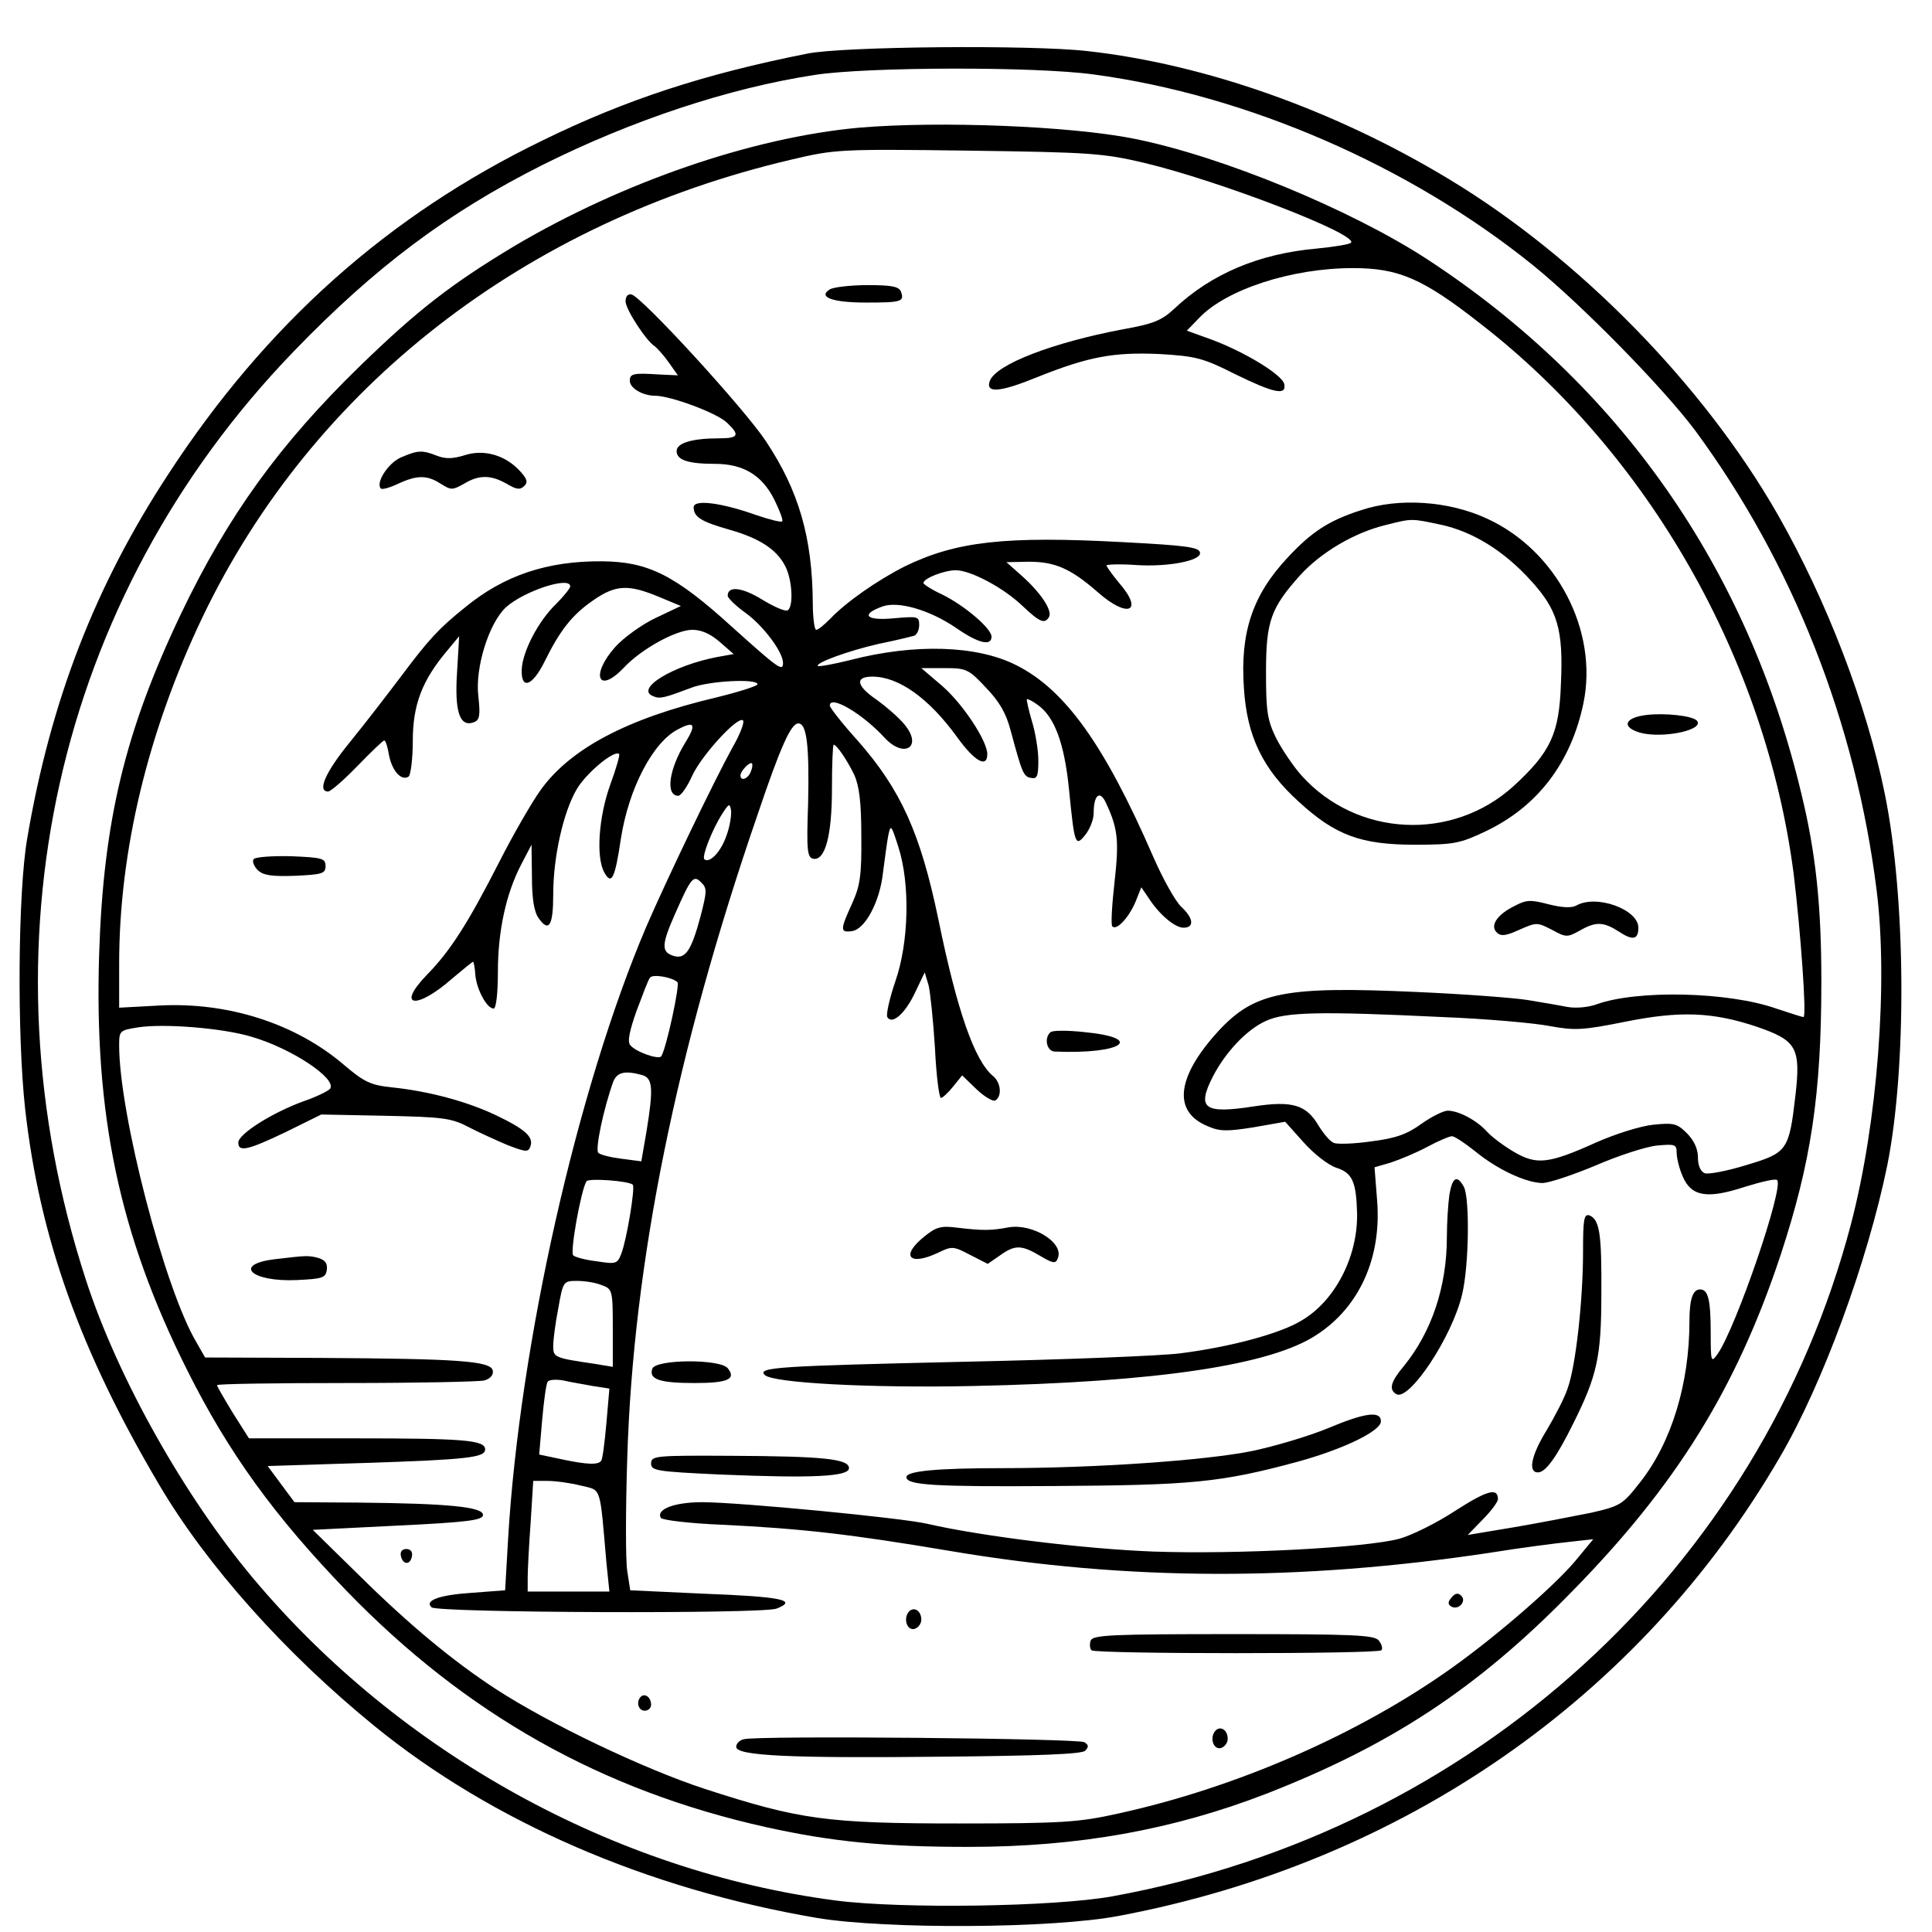 <?xml version="1.0" standalone="no"?>
<!DOCTYPE svg PUBLIC "-//W3C//DTD SVG 20010904//EN"
 "http://www.w3.org/TR/2001/REC-SVG-20010904/DTD/svg10.dtd">
<svg version="1.0" xmlns="http://www.w3.org/2000/svg"
 width="454pt" height="454pt" viewBox="0 0 454 454"
 preserveAspectRatio="xMidYMid meet">

<g transform="translate(0,454) scale(0.1,-0.1)"
fill="#000000" stroke="none">
<path d="M1897 4414 c-242 -48 -426 -108 -622 -204 -363 -176 -650 -432 -880
-785 -171 -261 -276 -531 -331 -855 -22 -126 -24 -462 -5 -635 34 -304 130
-571 315 -884 112 -190 296 -396 506 -567 276 -225 641 -383 1040 -451 163
-27 555 -25 710 5 667 126 1224 513 1552 1077 101 172 207 462 253 687 46 230
44 628 -6 873 -43 211 -136 453 -251 655 -174 305 -468 605 -773 789 -268 162
-572 270 -850 301 -132 15 -575 11 -658 -6z m673 -49 c359 -48 742 -214 1032
-448 116 -94 306 -288 381 -388 230 -312 378 -688 427 -1082 27 -216 2 -544
-60 -782 -213 -812 -886 -1426 -1735 -1581 -136 -25 -497 -30 -651 -10 -521
68 -1025 347 -1369 757 -161 192 -318 470 -393 701 -255 783 -72 1602 488
2182 192 199 362 326 584 438 210 105 438 181 641 212 123 19 518 20 655 1z"/>
<path d="M2019 4240 c-252 -23 -556 -128 -810 -278 -148 -89 -227 -150 -363
-282 -189 -184 -310 -351 -421 -583 -131 -275 -182 -486 -192 -798 -12 -378
47 -660 207 -979 97 -194 205 -343 375 -519 280 -289 599 -469 987 -555 154
-34 277 -46 474 -46 258 0 480 40 700 125 292 114 495 247 715 472 248 252
389 480 493 793 72 219 96 378 96 645 0 177 -13 301 -47 440 -126 529 -426
959 -878 1255 -179 117 -484 243 -690 284 -149 30 -458 42 -646 26z m671 -83
c175 -42 498 -166 485 -187 -2 -4 -39 -10 -80 -14 -137 -12 -249 -60 -335
-141 -30 -28 -49 -36 -122 -49 -164 -31 -297 -82 -312 -121 -11 -30 24 -27
112 9 120 48 179 59 288 54 83 -5 101 -9 176 -47 92 -45 121 -51 116 -24 -4
22 -93 76 -171 105 l-58 21 28 29 c64 68 219 118 362 118 107 0 164 -24 299
-130 397 -307 672 -791 737 -1294 16 -132 31 -336 23 -336 -3 0 -31 9 -64 20
-114 40 -328 44 -422 10 -19 -7 -49 -10 -70 -6 -20 4 -62 11 -92 16 -30 5
-148 14 -262 19 -309 14 -380 0 -465 -92 -98 -107 -108 -189 -26 -223 29 -13
46 -13 109 -3 l74 13 43 -48 c24 -27 57 -53 77 -60 38 -12 47 -33 49 -107 2
-102 -52 -207 -132 -253 -50 -30 -165 -61 -282 -76 -44 -6 -273 -15 -510 -20
-437 -10 -486 -13 -468 -31 19 -19 249 -31 488 -26 434 9 703 49 810 121 101
66 152 183 141 316 l-6 77 38 11 c21 7 60 23 86 37 26 14 52 25 58 25 6 0 30
-16 54 -35 52 -43 119 -74 158 -75 16 0 72 19 125 41 53 23 117 44 144 47 43
4 47 3 47 -17 0 -12 6 -37 14 -55 20 -48 58 -54 146 -25 39 12 73 20 76 16 17
-16 -97 -348 -140 -409 -15 -21 -16 -19 -16 49 0 79 -6 103 -25 103 -17 0 -25
-23 -25 -75 0 -146 -42 -284 -115 -377 -42 -54 -47 -57 -117 -73 -40 -8 -122
-24 -181 -34 l-108 -18 35 36 c20 20 36 42 36 48 0 28 -25 21 -100 -27 -44
-29 -103 -58 -132 -66 -79 -21 -379 -37 -578 -30 -161 6 -404 36 -530 65 -58
14 -444 51 -530 51 -66 0 -109 -17 -97 -37 3 -5 68 -13 144 -16 186 -9 301
-22 538 -62 415 -70 819 -71 1265 -4 74 12 160 23 190 26 l54 6 -43 -52 c-49
-58 -180 -172 -286 -248 -219 -157 -509 -284 -789 -345 -90 -20 -129 -23 -371
-23 -313 0 -376 9 -598 81 -144 47 -366 153 -492 235 -101 66 -205 152 -325
271 l-105 103 200 10 c167 8 200 13 200 25 0 19 -82 27 -292 29 l-151 1 -32
43 -31 42 223 7 c248 8 288 13 288 32 0 22 -49 26 -309 26 l-246 0 -38 60
c-20 33 -37 62 -37 65 0 3 136 5 303 5 166 0 312 3 325 6 14 4 22 13 20 23 -4
23 -81 28 -405 30 l-271 1 -20 35 c-75 125 -182 538 -182 698 0 35 1 36 46 43
62 9 197 -2 264 -22 94 -27 201 -98 186 -122 -3 -5 -31 -19 -63 -30 -74 -27
-153 -77 -153 -97 0 -23 22 -18 112 25 l83 41 150 -3 c134 -3 155 -5 195 -26
25 -13 67 -32 93 -43 42 -16 48 -17 53 -4 9 23 -11 41 -82 75 -68 32 -157 56
-245 65 -48 5 -64 13 -110 52 -114 98 -274 149 -436 140 l-93 -5 0 103 c0 266
68 547 196 815 259 540 757 928 1384 1075 102 24 113 25 415 21 289 -4 317 -6
415 -29z m700 -2007 c102 -4 215 -14 251 -21 60 -11 78 -10 178 10 129 26 206
23 310 -12 93 -32 103 -49 90 -162 -15 -129 -19 -134 -116 -163 -45 -14 -89
-22 -97 -19 -10 4 -16 18 -16 37 0 20 -9 40 -26 57 -23 23 -31 25 -79 20 -30
-3 -90 -22 -135 -42 -111 -50 -139 -53 -192 -22 -24 14 -52 35 -63 47 -24 27
-67 50 -93 50 -10 0 -38 -14 -62 -31 -33 -24 -60 -34 -117 -41 -40 -6 -80 -7
-88 -4 -9 3 -24 21 -36 40 -29 50 -62 60 -153 46 -117 -18 -134 -5 -96 70 30
58 80 111 125 131 46 21 125 23 415 9z"/>
<path d="M1950 3860 c-29 -18 6 -31 85 -31 83 0 91 2 82 26 -5 12 -23 15 -79
15 -40 0 -80 -5 -88 -10z"/>
<path d="M1470 3832 c0 -19 49 -94 69 -106 5 -4 20 -20 32 -37 l22 -31 -44 2
c-61 4 -69 2 -69 -15 0 -17 30 -35 60 -35 35 0 144 -40 168 -63 31 -29 28 -37
-17 -37 -65 0 -101 -11 -101 -30 0 -21 27 -30 90 -30 66 0 110 -26 139 -83 13
-26 22 -50 19 -52 -2 -3 -30 4 -62 15 -82 29 -146 37 -146 18 0 -23 18 -34 85
-53 70 -20 110 -46 130 -85 17 -32 20 -96 6 -104 -5 -4 -32 8 -60 25 -47 29
-81 33 -81 9 0 -5 19 -24 43 -41 41 -30 87 -91 87 -117 0 -21 -11 -13 -120 85
-134 122 -197 153 -305 154 -129 1 -231 -33 -323 -109 -60 -48 -85 -75 -150
-162 -31 -41 -84 -110 -119 -153 -59 -72 -78 -117 -52 -117 6 0 37 27 69 60
32 33 60 60 63 60 3 0 8 -15 11 -34 7 -37 29 -62 46 -51 5 3 10 41 10 84 0 85
22 142 80 211 l29 35 -5 -85 c-6 -92 6 -130 40 -117 13 5 15 16 10 61 -8 67
25 172 65 209 42 38 151 74 151 49 0 -4 -15 -23 -33 -41 -41 -39 -79 -111 -81
-154 -2 -49 25 -40 54 19 36 73 65 110 115 144 52 36 82 37 152 8 l53 -22 -59
-28 c-32 -15 -75 -46 -95 -68 -59 -66 -41 -113 20 -49 41 44 123 89 161 89 22
0 43 -10 65 -29 l32 -28 -39 -7 c-104 -20 -194 -75 -150 -92 16 -7 26 -4 90
20 41 16 155 22 155 8 0 -4 -44 -18 -97 -31 -208 -49 -343 -120 -413 -218 -22
-31 -65 -106 -96 -167 -75 -147 -116 -211 -172 -268 -72 -75 -23 -81 60 -8 26
22 48 40 50 40 1 0 4 -14 5 -31 3 -34 27 -79 43 -79 6 0 10 37 10 86 0 96 19
184 55 253 l24 46 1 -75 c0 -52 5 -83 16 -98 24 -34 34 -17 34 56 0 89 24 194
55 247 22 38 89 94 100 83 2 -2 -7 -34 -21 -72 -27 -75 -34 -170 -14 -206 17
-31 25 -15 39 79 18 117 75 227 134 257 39 21 44 12 18 -30 -39 -63 -48 -126
-17 -126 6 0 21 21 33 48 23 49 108 141 119 129 4 -4 -7 -33 -25 -64 -44 -80
-154 -309 -202 -420 -163 -382 -298 -983 -325 -1439 l-7 -121 -79 -6 c-76 -5
-111 -18 -94 -34 13 -13 778 -16 811 -3 51 20 11 28 -172 35 l-172 8 -7 45
c-4 24 -4 144 0 266 14 458 115 956 306 1511 55 163 79 215 96 215 20 0 26
-53 23 -188 -4 -110 -2 -127 12 -130 28 -5 44 54 44 165 0 57 2 103 4 103 7 0
31 -35 48 -70 12 -26 17 -64 17 -145 1 -93 -3 -117 -22 -159 -28 -61 -28 -68
0 -64 31 4 66 70 73 138 4 30 9 69 12 85 6 29 7 28 24 -25 28 -87 25 -224 -7
-316 -14 -41 -22 -78 -19 -84 11 -19 42 8 65 57 l23 48 9 -30 c4 -16 11 -83
15 -147 3 -65 10 -118 14 -118 4 0 17 12 29 27 l21 26 33 -32 c19 -18 39 -30
45 -27 16 10 13 42 -5 57 -44 36 -85 154 -129 369 -42 202 -88 304 -189 419
-37 41 -66 78 -66 83 0 26 77 -19 129 -76 47 -50 90 -20 46 32 -13 16 -42 41
-64 57 -49 33 -53 55 -11 55 62 0 133 -51 199 -142 41 -57 71 -74 71 -40 0 31
-58 119 -107 161 l-48 41 54 0 c51 0 57 -2 97 -45 32 -33 48 -60 59 -102 27
-100 30 -108 48 -111 14 -3 17 4 17 41 0 24 -7 66 -15 92 -8 27 -13 50 -12 52
2 1 13 -4 25 -13 40 -28 63 -90 74 -198 13 -133 15 -137 39 -107 10 13 19 35
19 50 0 44 15 55 29 24 28 -60 31 -88 20 -186 -6 -54 -9 -101 -5 -104 10 -10
38 20 54 57 l14 35 17 -25 c25 -39 62 -70 82 -70 26 0 24 22 -5 49 -14 13 -44
67 -67 120 -114 262 -207 391 -321 448 -93 47 -239 51 -390 12 -40 -10 -74
-16 -76 -14 -7 7 72 36 143 52 39 8 76 17 83 19 6 2 12 13 12 25 0 21 -3 21
-61 16 -64 -6 -78 9 -25 28 37 13 110 -8 172 -50 53 -37 84 -44 84 -21 0 19
-63 73 -116 99 -24 11 -44 24 -44 27 0 11 49 30 76 30 35 0 112 -41 157 -84
40 -38 52 -43 62 -26 9 15 -20 58 -64 97 l-36 32 53 1 c61 0 98 -16 161 -71
71 -63 110 -47 51 21 -16 19 -29 38 -30 41 0 3 33 4 74 1 71 -4 146 10 146 28
0 14 -28 18 -180 26 -278 15 -393 2 -514 -57 -65 -33 -138 -84 -175 -123 -14
-14 -28 -26 -33 -26 -4 0 -8 28 -8 63 -1 154 -33 264 -110 380 -51 77 -292
340 -316 345 -8 2 -14 -4 -14 -16z m294 -1106 c-6 -16 -24 -23 -24 -8 0 10 22
33 27 28 2 -2 1 -11 -3 -20z m-57 -150 c-13 -38 -40 -66 -52 -55 -6 7 19 71
43 108 15 23 17 24 20 6 1 -11 -3 -38 -11 -59z m-61 -190 c-22 -82 -36 -101
-64 -92 -28 9 -28 26 5 100 37 84 43 91 61 72 14 -13 13 -22 -2 -80z m-54
-154 c6 -6 -26 -155 -38 -174 -6 -9 -60 10 -73 26 -7 8 -2 33 15 81 14 37 27
72 31 77 5 10 52 2 65 -10z m-84 -218 c26 -7 28 -30 11 -134 l-12 -69 -46 6
c-25 3 -50 9 -55 14 -8 7 12 103 35 167 9 22 26 27 67 16z m-21 -258 c6 -6
-14 -128 -27 -162 -9 -24 -13 -25 -57 -18 -27 3 -52 10 -56 14 -8 7 18 152 31
174 5 8 100 1 109 -8z m-73 -236 c25 -9 26 -12 26 -101 l0 -91 -42 7 c-95 14
-98 15 -98 42 0 14 5 54 12 89 11 63 12 64 44 64 18 0 44 -4 58 -10z m-21
-237 l39 -6 -7 -81 c-4 -45 -9 -84 -12 -88 -6 -11 -33 -10 -94 3 l-52 11 7 81
c4 44 9 84 13 90 3 5 20 6 37 3 17 -4 48 -9 69 -13z m-28 -234 c49 -12 44 3
60 -181 l7 -68 -96 0 -96 0 0 33 c0 17 3 76 7 130 l6 97 34 0 c19 0 54 -5 78
-11z"/>
<path d="M942 3465 c-30 -13 -60 -60 -47 -73 3 -3 21 2 40 11 45 21 69 21 101
0 24 -15 27 -15 54 0 36 22 64 21 101 0 22 -13 31 -15 41 -5 9 9 7 17 -12 37
-34 36 -84 50 -129 35 -26 -8 -44 -9 -64 -1 -36 14 -45 13 -85 -4z"/>
<path d="M3198 3341 c-75 -24 -116 -51 -171 -110 -83 -88 -113 -176 -104 -307
7 -114 44 -191 129 -268 86 -79 146 -101 273 -101 91 0 106 3 165 31 123 58
202 162 231 302 35 170 -63 358 -226 433 -90 42 -208 50 -297 20z m188 -34
c74 -16 148 -61 212 -132 62 -68 76 -114 70 -242 -4 -117 -24 -160 -111 -240
-144 -131 -368 -120 -498 24 -19 21 -46 61 -60 88 -21 43 -24 64 -24 155 0
120 11 151 80 228 49 54 127 100 200 118 64 16 60 16 131 1z"/>
<path d="M3870 2860 c-53 -6 -61 -29 -15 -42 53 -14 153 7 132 29 -11 11 -74
18 -117 13z"/>
<path d="M596 2521 c-4 -5 1 -17 10 -26 13 -12 32 -15 88 -13 63 3 71 5 71 23
0 18 -8 20 -82 23 -45 1 -84 -2 -87 -7z"/>
<path d="M3559 2411 c-41 -20 -58 -46 -42 -62 10 -10 22 -8 53 6 41 18 42 18
77 0 33 -18 36 -18 65 -2 38 22 56 21 92 -2 33 -22 46 -19 46 9 0 43 -99 79
-146 52 -11 -6 -33 -5 -65 3 -42 11 -52 11 -80 -4z"/>
<path d="M2468 2114 c-15 -14 -8 -44 10 -45 159 -7 216 32 67 46 -38 4 -73 4
-77 -1z"/>
<path d="M3406 1733 c-3 -21 -6 -66 -6 -100 0 -117 -36 -223 -101 -303 -31
-37 -36 -55 -18 -66 30 -18 132 135 155 235 16 67 18 224 4 252 -16 29 -27 23
-34 -18z"/>
<path d="M3720 1599 c0 -114 -17 -268 -36 -321 -7 -22 -30 -66 -49 -98 -37
-60 -45 -100 -21 -100 18 0 44 36 83 115 56 112 66 157 66 304 1 142 -4 175
-28 185 -13 4 -15 -10 -15 -85z"/>
<path d="M2173 1635 c-58 -46 -37 -71 31 -39 33 16 36 16 76 -5 l41 -21 29 20
c35 25 50 25 94 -1 32 -19 37 -19 42 -5 14 36 -59 81 -115 72 -43 -8 -61 -8
-121 -1 -38 5 -50 2 -77 -20z"/>
<path d="M646 1581 c-100 -12 -56 -54 52 -49 60 3 67 5 70 24 2 15 -4 23 -20
28 -24 6 -26 6 -102 -3z"/>
<path d="M1533 1324 c-9 -25 16 -34 99 -34 78 0 99 9 78 35 -19 22 -168 21
-177 -1z"/>
<path d="M3121 1184 c-46 -19 -127 -43 -180 -54 -110 -22 -367 -40 -586 -40
-155 0 -225 -7 -225 -21 0 -19 64 -23 348 -21 322 2 390 8 571 57 106 29 196
72 196 95 0 25 -36 21 -124 -16z"/>
<path d="M1530 1101 c0 -17 12 -19 163 -26 216 -9 302 -5 302 15 0 22 -62 28
-277 29 -178 1 -188 0 -188 -18z"/>
<path d="M942 884 c4 -21 22 -23 26 -1 2 10 -3 17 -13 17 -10 0 -15 -6 -13
-16z"/>
<path d="M3411 786 c-9 -10 -9 -16 -1 -21 17 -10 37 12 24 25 -8 8 -15 6 -23
-4z"/>
<path d="M2137 754 c-15 -15 -7 -45 11 -42 9 2 17 12 17 22 0 20 -16 31 -28
20z"/>
<path d="M2563 685 c-3 -9 -2 -19 2 -23 9 -9 671 -9 681 0 4 4 1 14 -6 23 -11
13 -59 15 -342 15 -287 0 -329 -2 -335 -15z"/>
<path d="M1506 553 c-12 -12 -6 -33 9 -33 8 0 15 6 15 14 0 17 -14 28 -24 19z"/>
<path d="M2857 474 c-15 -15 -7 -45 11 -42 9 2 17 12 17 22 0 20 -16 31 -28
20z"/>
<path d="M1748 453 c-10 -2 -18 -10 -18 -18 0 -21 128 -27 487 -23 223 2 326
6 333 14 9 9 8 14 -2 20 -14 9 -770 16 -800 7z"/>
</g>
</svg>
